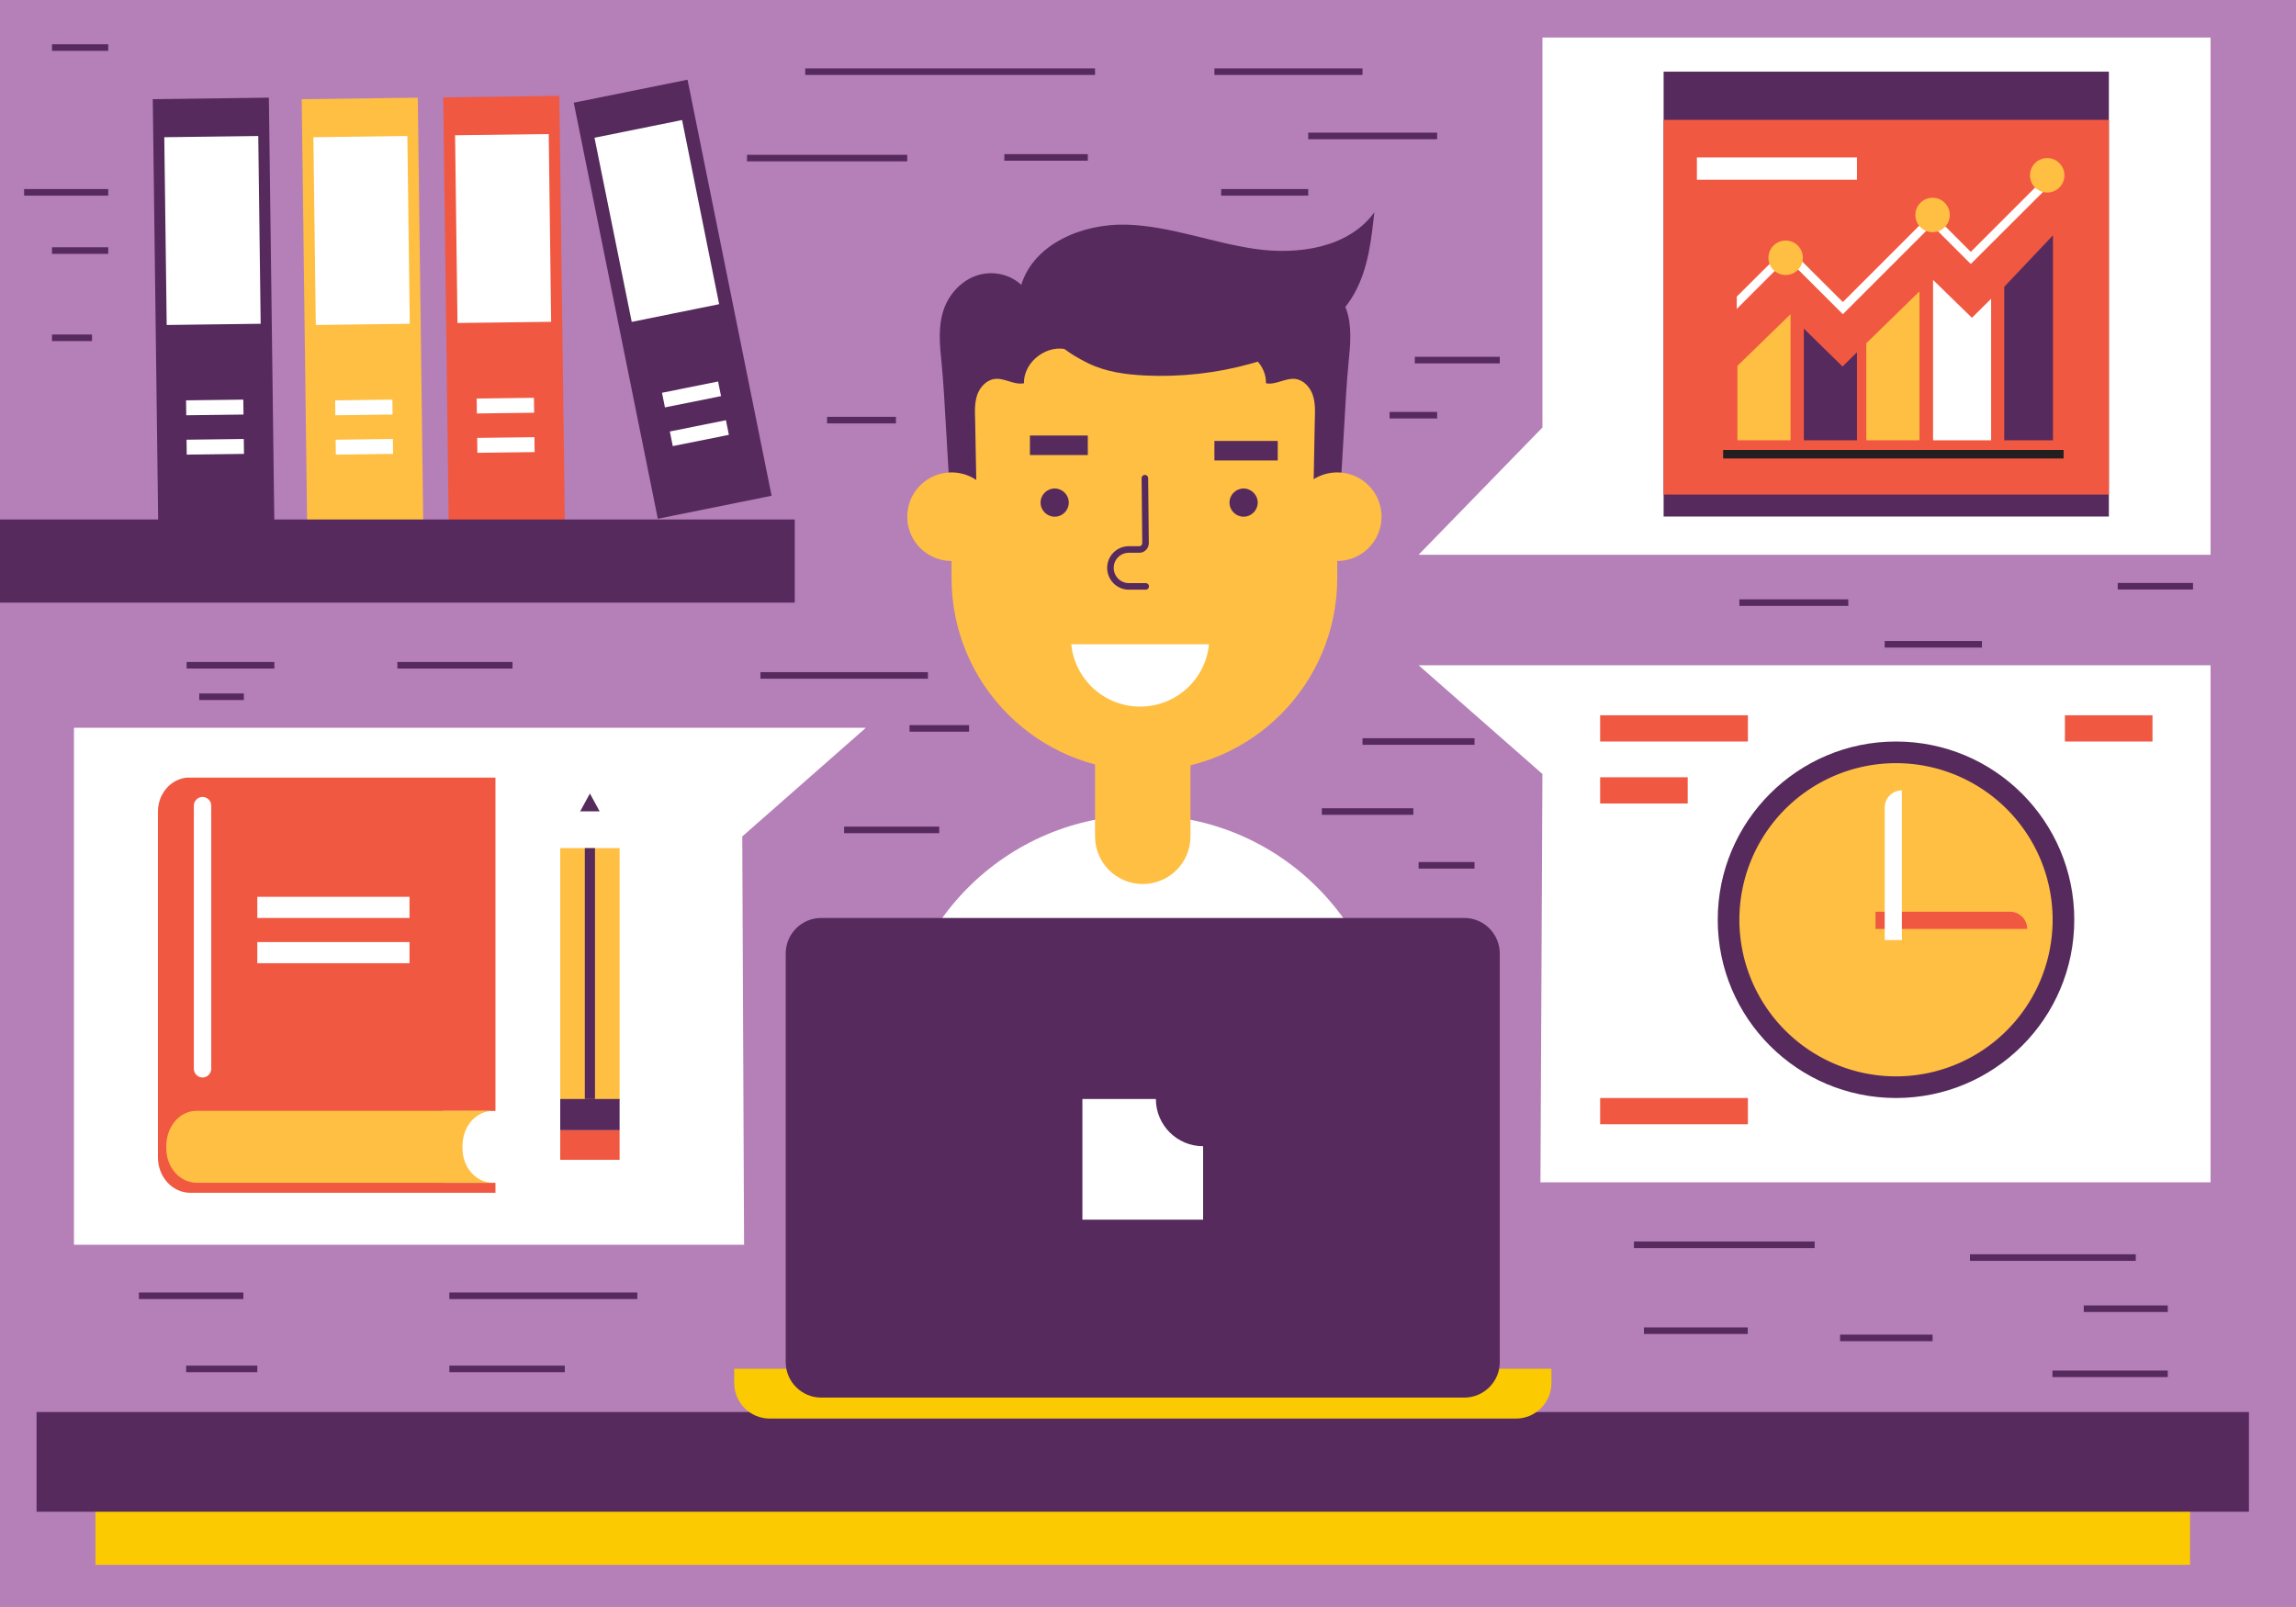 <?xml version="1.0" encoding="utf-8"?>
<svg id="master-artboard" viewBox="0 0 1400 980" version="1.1" xmlns="http://www.w3.org/2000/svg" x="0px" y="0px" style="enable-background:new 0 0 1400 980;" width="1400px" height="980px">

<rect x="0" y="0" width="1400" height="980" fill="#808080" stroke="none"/>

<path d="M 0 0 L 0 749.2 L 0 800.3 L 0 805.6 L 0 980 L 1400 980 L 1400 805.6 L 1400 800.3 L 1400 749.2 L 1400 0 Z" class="st0" style="fill: rgb(181, 127, 184);"/>
<g>
	<g>
		<g>
			
				<path d="M 185.6 60 H 256.4 V 319 H 185.6 V 60 Z" transform="matrix(1 -1.281846e-002 1.281846e-002 1 -2.411 2.849)" class="st1" style="fill: rgb(254, 191, 67);"/>
		</g>
		<g>
			
				<path d="M 191.8 83.3 H 249.1 V 197.8 H 191.8 V 83.3 Z" transform="matrix(1 -1.281853e-002 1.281853e-002 1 -1.783 2.837)" class="st2" style="fill: rgb(255, 255, 255);"/>
		</g>
		<g>
			<g>
				<path d="M 204.4 248.6 L 239.2 248.2" class="st2" style="fill: rgb(255, 255, 255);"/>
				
					<path d="M 204.4 243.9 H 239.3 V 253 H 204.4 V 243.9 Z" transform="matrix(1 -1.281846e-002 1.281846e-002 1 -3.166 2.864)" class="st2" style="fill: rgb(255, 255, 255);"/>
			</g>
			<g>
				<path d="M 204.7 272.7 L 239.5 272.3" class="st2" style="fill: rgb(255, 255, 255);"/>
				
					<path d="M 204.7 267.9 H 239.6 V 277 H 204.7 V 267.9 Z" transform="matrix(1 -1.281846e-002 1.281846e-002 1 -3.474 2.869)" class="st2" style="fill: rgb(255, 255, 255);"/>
			</g>
		</g>
	</g>
	<g>
		<g>
			
				<path d="M 94.8 60 H 165.6 V 319 H 94.8 V 60 Z" transform="matrix(1 -1.281846e-002 1.281846e-002 1 -2.418 1.684)" class="st3" style="fill: rgb(86, 42, 93);"/>
		</g>
		<g>
			
				<path d="M 100.9 83.3 H 158.2 V 197.8 H 100.9 V 83.3 Z" transform="matrix(1 -1.281853e-002 1.281853e-002 1 -1.791 1.672)" class="st2" style="fill: rgb(255, 255, 255);"/>
		</g>
		<g>
			<g>
				<path d="M 113.5 248.6 L 148.4 248.2" class="st2" style="fill: rgb(255, 255, 255);"/>
				
					<path d="M 113.5 243.9 H 148.4 V 253 H 113.5 V 243.9 Z" transform="matrix(1 -1.281846e-002 1.281846e-002 1 -3.174 1.699)" class="st2" style="fill: rgb(255, 255, 255);"/>
			</g>
			<g>
				<path d="M 113.8 272.7 L 148.7 272.3" class="st2" style="fill: rgb(255, 255, 255);"/>
				
					<path d="M 113.8 267.9 H 148.7 V 277 H 113.8 V 267.9 Z" transform="matrix(1 -1.281846e-002 1.281846e-002 1 -3.482 1.705)" class="st2" style="fill: rgb(255, 255, 255);"/>
			</g>
		</g>
	</g>
	<g>
		<g>
			
				<path d="M 271.9 58.9 H 342.7 V 317.9 H 271.9 V 58.9 Z" transform="matrix(1 -1.281846e-002 1.281846e-002 1 -2.389 3.955)" class="st4" style="fill: rgb(241, 88, 65);"/>
		</g>
		<g>
			
				<path d="M 278.2 82.1 H 335.3 V 196.6 H 278.2 V 82.1 Z" transform="matrix(1 -1.281853e-002 1.281853e-002 1 -1.762 3.943)" class="st2" style="fill: rgb(255, 255, 255);"/>
		</g>
		<g>
			<g>
				<path d="M 290.7 247.5 L 325.5 247.1" class="st2" style="fill: rgb(255, 255, 255);"/>
				
					<path d="M 290.7 242.8 H 325.6 V 251.9 H 290.7 V 242.8 Z" transform="matrix(1 -1.281846e-002 1.281846e-002 1 -3.145 3.97)" class="st2" style="fill: rgb(255, 255, 255);"/>
			</g>
			<g>
				<path d="M 291 271.6 L 325.8 271.1" class="st2" style="fill: rgb(255, 255, 255);"/>
				
					<path d="M 291 266.8 H 325.9 V 275.9 H 291 V 266.8 Z" transform="matrix(1 -1.281846e-002 1.281846e-002 1 -3.453 3.976)" class="st2" style="fill: rgb(255, 255, 255);"/>
			</g>
		</g>
	</g>
	<g>
		<g>
			
				<path d="M 374.8 53.3 H 445.6 V 312.2 H 374.8 V 53.3 Z" transform="matrix(0.98 -0.198 0.198 0.98 -28.011 84.604)" class="st3" style="fill: rgb(86, 42, 93);"/>
		</g>
		<g>
			<path d="M 438.5 185.5 L 385.2 196.3 L 362.5 84 L 415.9 73.2 Z" class="st2" style="fill: rgb(255, 255, 255);"/>
		</g>
		<g>
			<g>
				<path d="M 404.8 244 L 438.9 237.1" class="st2" style="fill: rgb(255, 255, 255);"/>
				
					<path d="M 404.4 236 H 439.3 V 245.1 H 404.4 V 236 Z" transform="matrix(0.98 -0.197 0.197 0.98 -39.147 87.911)" class="st2" style="fill: rgb(255, 255, 255);"/>
			</g>
			<g>
				<path d="M 409.5 267.6 L 443.7 260.7" class="st2" style="fill: rgb(255, 255, 255);"/>
				
					<path d="M 409.2 259.6 H 444.1 V 268.7 H 409.2 V 259.6 Z" transform="matrix(0.98 -0.197 0.197 0.98 -43.717 89.339)" class="st2" style="fill: rgb(255, 255, 255);"/>
			</g>
		</g>
	</g>
</g>
<path d="M 45.1 759.1 L 453.7 759.1 L 452.6 510.1 L 528 443.8 L 45.1 443.8 Z" class="st2" style="fill: rgb(255, 255, 255);"/>
<g>
	<path d="M 359.7 483.9 L 353.7 494.9 L 365.7 494.9 Z" class="st3" style="fill: rgb(86, 42, 93);"/>
	<path d="M 341.6 689.1 H 377.8 V 707.3 H 341.6 V 689.1 Z" class="st4" style="fill: rgb(241, 88, 65);"/>
	<path d="M 377.8 517.2 L 365.7 494.9 L 353.7 494.9 L 341.6 517.2 L 341.6 517.2 L 377.8 517.2 Z" class="st2" style="fill: rgb(255, 255, 255);"/>
	<path d="M 341.6 517.2 H 377.8 V 671.1 H 341.6 V 517.2 Z" class="st1" style="fill: rgb(254, 191, 67);"/>
	<path d="M 341.6 670.2 H 377.8 V 689.2 H 341.6 V 670.2 Z" class="st3" style="fill: rgb(86, 42, 93);"/>
	<path d="M 356.6 517.2 H 362.8 V 670.2 H 356.6 V 517.2 Z" class="st3" style="fill: rgb(86, 42, 93);"/>
</g>
<g>
	<g>
		<g>
			<path class="st2" d="M300.6,677.3h-1.3v0.1C299.8,677.4,300.2,677.3,300.6,677.3z" style="fill: rgb(255, 255, 255);"/>
		</g>
		<path class="st4" d="M270.2,721.3v-43.8h31.9V518v-43.8H114c-9.9,0.9-17.7,9.8-17.7,20.8v2.1v208.7c0,11.9,8.8,21.6,19.7,21.6&#10;&#9;&#9;&#9;h186.1v-6.1H270.2z" style="fill: rgb(241, 88, 65);"/>
		<g>
			<path class="st1" d="M102,693.4c-0.3,1.6-0.6,3.2-0.6,4.9v2.1c0,11.6,8.3,20.9,18.6,20.9h180.6c-10.3,0-18.6-9.4-18.6-20.9v-2.1&#10;&#9;&#9;&#9;&#9;c0-1.7,0.2-3.3,0.6-4.9c1.9-8.8,8.6-15.3,16.8-15.9v-0.1H120.1C111.3,677.3,104,684.2,102,693.4z" style="fill: rgb(254, 191, 67);"/>
		</g>
		<path class="st2" d="M123.5,657.1L123.5,657.1c-2.9,0-5.3-2.4-5.3-5.3V491.3c0-2.9,2.4-5.3,5.3-5.3h0c2.9,0,5.3,2.4,5.3,5.3v160.4&#10;&#9;&#9;&#9;C128.8,654.7,126.4,657.1,123.5,657.1z" style="fill: rgb(255, 255, 255);"/>
	</g>
	<g>
		<path d="M 121.5 500.7 L 121.5 657.1" class="st2" style="fill: rgb(255, 255, 255);"/>
	</g>
	<g>
		<g>
			<path d="M 156.9 546.9 H 249.7 V 559.8 H 156.9 V 546.9 Z" class="st2" style="fill: rgb(255, 255, 255);"/>
		</g>
		<g>
			<path d="M 156.9 574.5 H 249.7 V 587.4 H 156.9 V 574.5 Z" class="st2" style="fill: rgb(255, 255, 255);"/>
		</g>
	</g>
</g>
<g>
	<path d="M 1347.9 721 L 939.3 721 L 940.5 472 L 865 405.7 L 1347.9 405.7 Z" class="st2" style="fill: rgb(255, 255, 255);"/>
	<path d="M 975.7 436.2 H 1065.8 V 452.2 H 975.7 V 436.2 Z" class="st4" style="fill: rgb(241, 88, 65);"/>
	<path d="M 975.7 474 H 1029.1 V 490 H 975.7 V 474 Z" class="st4" style="fill: rgb(241, 88, 65);"/>
	<path d="M 975.7 669.6 H 1065.8 V 685.6 H 975.7 V 669.6 Z" class="st4" style="fill: rgb(241, 88, 65);"/>
	<path d="M 1259.1 436.2 H 1312.5 V 452.2 H 1259.1 V 436.2 Z" class="st4" style="fill: rgb(241, 88, 65);"/>
	<g>
		<path class="st3" d="M1264.8,560.9c0,60.1-48.7,108.7-108.7,108.7c-60,0-108.7-48.7-108.7-108.7c0-60,48.7-108.7,108.7-108.7&#10;&#9;&#9;&#9;C1216.1,452.2,1264.8,500.8,1264.8,560.9z" style="fill: rgb(86, 42, 93);"/>
	</g>
	<path d="M 1251.6 560.9 A 95.5 95.5 0 0 1 1156.1 656.4 A 95.5 95.5 0 0 1 1060.6 560.9 A 95.5 95.5 0 0 1 1156.1 465.4 A 95.5 95.5 0 0 1 1251.6 560.9 Z" class="st1" style="fill: rgb(254, 191, 67);"/>
	<path class="st4" d="M1236.1,566.5l-92.5,0V556l82,0C1231.4,556,1236.1,560.7,1236.1,566.5L1236.1,566.5z" style="fill: rgb(241, 88, 65);"/>
	<path class="st2" d="M1159.7,482v91.3h-10.5v-80.8C1149.2,486.7,1153.9,482,1159.7,482L1159.7,482z" style="fill: rgb(255, 255, 255);"/>
</g>
<g>
	<path d="M 1347.9 338.3 L 865 338.3 L 940.5 260.7 L 940.5 22.9 L 1347.9 22.9 Z" class="st2" style="fill: rgb(255, 255, 255);"/>
	<g>
		<g>
			<path d="M 1014.4 43.7 H 1285.9 V 315 H 1014.4 V 43.7 Z" class="st3" style="fill: rgb(86, 42, 93);"/>
		</g>
		<g>
			<path d="M 1014.4 73.1 H 1285.9 V 301.6 H 1014.4 V 73.1 Z" class="st4" style="fill: rgb(241, 88, 65);"/>
		</g>
		<g>
			<g>
				<g>
					<path d="M 1248.5 106.8 L 1201.7 153.6 L 1178 129.9 L 1123.7 184.2 L 1089.7 150.3 L 1059 180.9 L 1059 188.4 L 1089.7 157.7 L 1123.7 191.6 L 1178 137.3 L 1201.7 161 L 1252.2 110.6 Z" class="st2" style="fill: rgb(255, 255, 255);"/>
				</g>
				<g>
					<path d="M 1045.6 230 L 1045.6 268.5" class="st2" style="fill: rgb(255, 255, 255);"/>
				</g>
				<g>
					<path d="M 1059.2 217.3 L 1059.2 268.5" class="st2" style="fill: rgb(255, 255, 255);"/>
				</g>
				<g>
					<path d="M 1072.8 204.3 L 1072.8 268.5" class="st2" style="fill: rgb(255, 255, 255);"/>
				</g>
				<g>
					<path d="M 1086.3 190.2 L 1086.3 268.5" class="st2" style="fill: rgb(255, 255, 255);"/>
				</g>
				<g>
					<path d="M 1099.9 198.7 L 1099.9 268.5" class="st2" style="fill: rgb(255, 255, 255);"/>
				</g>
				<g>
					<path d="M 1113.5 212 L 1113.5 268.5" class="st2" style="fill: rgb(255, 255, 255);"/>
				</g>
				<g>
					<path d="M 1127 217.6 L 1127 268.5" class="st2" style="fill: rgb(255, 255, 255);"/>
				</g>
				<g>
					<path d="M 1140.6 204.9 L 1140.6 268.5" class="st2" style="fill: rgb(255, 255, 255);"/>
				</g>
				<g>
					<path d="M 1154.2 190.5 L 1154.2 268.5" class="st2" style="fill: rgb(255, 255, 255);"/>
				</g>
				<g>
					<path d="M 1167.8 177.7 L 1167.8 268.5" class="st2" style="fill: rgb(255, 255, 255);"/>
					<path d="M 1170.4 268.5 L 1138 268.5 L 1138 209.3 L 1170.4 177.7 Z" class="st1" style="fill: rgb(254, 191, 67);"/>
					<path d="M 1091.8 268.5 L 1059.4 268.5 L 1059.4 223.1 L 1091.8 191.6 Z" class="st1" style="fill: rgb(254, 191, 67);"/>
				</g>
				<path d="M 1181.4 170.7 L 1181.4 268.5" class="st2" style="fill: rgb(255, 255, 255);"/>
				<g>
					<path d="M 1194.9 185.1 L 1194.9 268.5" class="st2" style="fill: rgb(255, 255, 255);"/>
				</g>
				<g>
					<path d="M 1208.5 184 L 1208.5 268.5" class="st2" style="fill: rgb(255, 255, 255);"/>
					<path d="M 1202.4 193.8 L 1178.7 170.7 L 1178.7 268.5 L 1214.1 268.5 L 1214.1 182.2 Z" class="st2" style="fill: rgb(255, 255, 255);"/>
					<path d="M 1123.5 223.5 L 1099.9 200.4 L 1099.9 268.5 L 1132.3 268.5 L 1132.3 214.8 Z" class="st3" style="fill: rgb(86, 42, 93);"/>
				</g>
				<g>
					<path d="M 1222.1 170.7 L 1222.1 268.5" class="st2" style="fill: rgb(255, 255, 255);"/>
				</g>
				<g>
					<path d="M 1235.6 157.9 L 1235.6 268.5" class="st2" style="fill: rgb(255, 255, 255);"/>
				</g>
				<g>
					<path d="M 1249.2 143.5 L 1249.2 268.5" class="st2" style="fill: rgb(255, 255, 255);"/>
					<path d="M 1251.8 268.5 L 1222.1 268.5 L 1222.1 174.9 L 1251.8 143.5 Z" class="st3" style="fill: rgb(86, 42, 93);"/>
				</g>
			</g>
			<g>
				<path class="st1" d="M1099.3,157.2c0,5.8-4.7,10.5-10.5,10.5c-5.8,0-10.5-4.7-10.5-10.5c0-5.8,4.7-10.5,10.5-10.5&#10;&#9;&#9;&#9;&#9;&#9;C1094.5,146.6,1099.3,151.3,1099.3,157.2z" style="fill: rgb(254, 191, 67);"/>
			</g>
			<g>
				<path class="st1" d="M1188.9,131.1c0,5.8-4.7,10.5-10.5,10.5c-5.8,0-10.5-4.7-10.5-10.5c0-5.8,4.7-10.5,10.5-10.5&#10;&#9;&#9;&#9;&#9;&#9;C1184.2,120.6,1188.9,125.3,1188.9,131.1z" style="fill: rgb(254, 191, 67);"/>
			</g>
			<g>
				<path class="st1" d="M1258.8,106.9c0,5.8-4.7,10.5-10.5,10.5c-5.8,0-10.5-4.7-10.5-10.5c0-5.8,4.7-10.5,10.5-10.5&#10;&#9;&#9;&#9;&#9;&#9;C1254.1,96.4,1258.8,101.1,1258.8,106.9z" style="fill: rgb(254, 191, 67);"/>
			</g>
			<g>
				<path d="M 1043.6 277 L 1258.3 277" class="st2" style="fill: rgb(255, 255, 255);"/>
				<path d="M 1050.7 274.4 H 1258.3 V 279.6 H 1050.7 V 274.4 Z" class="st5" style="fill: rgb(35, 31, 32);"/>
			</g>
		</g>
		<g>
			<g>
				<path d="M 1045.8 102.4 L 1142.6 102.4" class="st2" style="fill: rgb(255, 255, 255);"/>
			</g>
			<g>
				<path d="M 1045.8 118.8 L 1093.5 118.8" class="st2" style="fill: rgb(255, 255, 255);"/>
				<path d="M 1034.7 96 H 1132.3 V 109.6 H 1034.7 V 96 Z" class="st2" style="fill: rgb(255, 255, 255);"/>
			</g>
		</g>
	</g>
</g>
<g>
	<g>
		<path class="st2" d="M847.3,818.4V647.6c0-83.1-67.4-150.5-150.5-150.5l0,0c-83.1,0-150.5,67.4-150.5,150.5v170.8" style="fill: rgb(255, 255, 255);"/>
	</g>
	<g>
		<path class="st1" d="M667.7,510c0,16.1,13,29.1,29.1,29.1l0,0c16.1,0,29.1-13,29.1-29.1v-96.9c0-16.1-13-29.1-29.1-29.1l0,0&#10;&#9;&#9;&#9;c-16.1,0-29.1,13-29.1,29.1V510z" style="fill: rgb(254, 191, 67);"/>
	</g>
	<g>
		<path class="st1" d="M580.2,198.4v154.1c0,65,52.7,117.6,117.6,117.6l0,0c65,0,117.6-52.7,117.6-117.6V194.9" style="fill: rgb(254, 191, 67);"/>
	</g>
	<g>
		<path class="st3" d="M622.6,174.1c7.6-25.5,37.7-37.9,64.3-37.1c26.6,0.8,52.1,11,78.4,14.8c26.4,3.8,57-0.7,72.7-22.3&#10;&#9;&#9;&#9;c-1.8,16.6-3.7,33.7-11.6,48.4c-12.6,23.4-38.2,36.8-63.8,43.9c-20.8,5.8-42.6,8.2-64.2,7.2c-12-0.6-24.1-2.2-34.9-7.5&#10;&#9;&#9;&#9;c-10.8-5.3-23.5-13.3-26.4-24.9" style="fill: rgb(86, 42, 93);"/>
	</g>
	<g>
		<path class="st3" d="M580.4,315.1h15.3l-1.1-58.9c-0.2-5.1-0.4-10.3,1.2-15.2c1.6-4.8,5.6-9.2,10.6-9.9c6.1-0.8,12,3.9,18,2.6&#10;&#9;&#9;&#9;c-0.4-13.3,14.7-24.5,27.3-20.2l-27.1-37.7c-6.5-8-18.1-11-28-8.1c-9.9,2.9-17.7,11.2-21.1,20.9c-3.6,10.3-2.5,21.6-1.4,32.4&#10;&#9;&#9;&#9;C576.2,240.8,578.3,295.3,580.4,315.1z" style="fill: rgb(86, 42, 93);"/>
	</g>
	<g>
		<path class="st3" d="M771.9,233.7c6,1.3,11.9-3.4,18-2.6c5.1,0.7,9,5.1,10.6,9.9c1.6,4.8,1.4,10.1,1.2,15.2l-1.1,58.9H816&#10;&#9;&#9;&#9;c2.1-19.8,4.2-74.3,6.3-94.1c1.1-10.9,2.2-22.1-1.4-32.4c-3.4-9.7-11.3-18-21.1-20.9c-9.9-2.9-21.5,0.1-28,8.1l-27.1,37.7&#10;&#9;&#9;&#9;C757.2,209.2,772.4,220.4,771.9,233.7z" style="fill: rgb(86, 42, 93);"/>
	</g>
	<g>
		<g>
			<path class="st2" d="M737.2,392.9c-2.1,21.4-20.1,38-42,38c-21.9,0-39.9-16.7-42-38H737.2z" style="fill: rgb(255, 255, 255);"/>
		</g>
	</g>
	<g>
		<path class="st3" d="M749.7,306.5c0,4.8,3.9,8.6,8.6,8.6c4.8,0,8.6-3.9,8.6-8.6c0-4.7-3.9-8.6-8.6-8.6&#10;&#9;&#9;&#9;C753.6,297.9,749.7,301.7,749.7,306.5z" style="fill: rgb(86, 42, 93);"/>
	</g>
	<g>
		<path class="st3" d="M634.5,306.5c0,4.8,3.9,8.6,8.6,8.6c4.8,0,8.6-3.9,8.6-8.6c0-4.8-3.9-8.6-8.6-8.6&#10;&#9;&#9;&#9;C638.4,297.9,634.5,301.7,634.5,306.5z" style="fill: rgb(86, 42, 93);"/>
	</g>
	<g>
		<g>
			<path class="st6" d="M698.1,291.6l0.4,39.6c0,2.1-1.7,3.9-3.8,3.9h-6.4c-6.2,0-11.2,5-11.2,11.2l0,0c0,6.2,5,11.3,11.2,11.3h10.3&#10;&#9;&#9;&#9;&#9;" style="fill: none; stroke: rgb(86, 42, 93); stroke-width: 4; stroke-linecap: round; stroke-linejoin: round; stroke-miterlimit: 10;"/>
		</g>
	</g>
	<path d="M 740.5 268.9 H 779.1 V 280.8 H 740.5 V 268.9 Z" class="st3" style="fill: rgb(86, 42, 93);"/>
	<path d="M 628 265.6 H 663.3 V 277.5 H 628 V 265.6 Z" class="st3" style="fill: rgb(86, 42, 93);"/>
	<path d="M 607.2 315.1 A 27 27 0 0 1 580.2 342.1 A 27 27 0 0 1 553.2 315.1 A 27 27 0 0 1 580.2 288.1 A 27 27 0 0 1 607.2 315.1 Z" class="st1" style="fill: rgb(254, 191, 67);"/>
	<path d="M 842.4 315.1 A 27 27 0 0 1 815.4 342.1 A 27 27 0 0 1 788.4 315.1 A 27 27 0 0 1 815.4 288.1 A 27 27 0 0 1 842.4 315.1 Z" class="st1" style="fill: rgb(254, 191, 67);"/>
</g>
<path d="M 58.2 911.8 H 1335.4 V 954.3 H 58.2 V 911.8 Z" class="st7" style="fill: rgb(251, 202, 1);"/>
<path d="M 22.3 861.1 H 1371.3 V 921.9 H 22.3 V 861.1 Z" class="st3" style="fill: rgb(86, 42, 93);"/>
<path d="M 0 316.8 H 484.6 V 367.5 H 0 V 316.8 Z" class="st3" style="fill: rgb(86, 42, 93);"/>
<g>
	<g>
		<g>
			<g>
				<path class="st7" d="M447.7,843.4c0,12,9.7,21.7,21.7,21.7h454.9c12,0,21.7-9.7,21.7-21.7v-8.7H447.7V843.4z" style="fill: rgb(251, 202, 1);"/>
			</g>
		</g>
	</g>
	<g>
		<path class="st3" d="M914.5,830.6c0,12-9.7,21.7-21.7,21.7h-392c-12,0-21.7-9.7-21.7-21.7V581.5c0-12,9.7-21.7,21.7-21.7h392&#10;&#9;&#9;&#9;c12,0,21.7,9.7,21.7,21.7V830.6z" style="fill: rgb(86, 42, 93);"/>
	</g>
	<path class="st2" d="M704.8,670.2H660c0,0,0,0,0,0v73.6c0,0,0,0,0,0h73.6c0,0,0,0,0,0V699C717.7,699,704.8,686.1,704.8,670.2z" style="fill: rgb(255, 255, 255);"/>
</g>
<g>
	<path d="M 31.7 29 L 66 29" class="st8" style="fill: none; stroke: rgb(86, 42, 93); stroke-width: 4; stroke-miterlimit: 10;"/>
	<path d="M 31.7 152.8 L 66 152.8" class="st8" style="fill: none; stroke: rgb(86, 42, 93); stroke-width: 4; stroke-miterlimit: 10;"/>
	<path d="M 31.7 206 L 56.1 206" class="st8" style="fill: none; stroke: rgb(86, 42, 93); stroke-width: 4; stroke-miterlimit: 10;"/>
	<path d="M 14.7 117.3 L 66 117.3" class="st8" style="fill: none; stroke: rgb(86, 42, 93); stroke-width: 4; stroke-miterlimit: 10;"/>
	<path d="M 491 43.7 L 667.7 43.7" class="st8" style="fill: none; stroke: rgb(86, 42, 93); stroke-width: 4; stroke-miterlimit: 10;"/>
	<path d="M 455.5 96.4 L 553.2 96.4" class="st8" style="fill: none; stroke: rgb(86, 42, 93); stroke-width: 4; stroke-miterlimit: 10;"/>
	<path d="M 612.4 96 L 663.3 96" class="st8" style="fill: none; stroke: rgb(86, 42, 93); stroke-width: 4; stroke-miterlimit: 10;"/>
	<path d="M 740.5 43.7 L 830.8 43.7" class="st8" style="fill: none; stroke: rgb(86, 42, 93); stroke-width: 4; stroke-miterlimit: 10;"/>
	<path d="M 797.7 82.9 L 876.3 82.9" class="st8" style="fill: none; stroke: rgb(86, 42, 93); stroke-width: 4; stroke-miterlimit: 10;"/>
	<path d="M 744.6 117.3 L 797.7 117.3" class="st8" style="fill: none; stroke: rgb(86, 42, 93); stroke-width: 4; stroke-miterlimit: 10;"/>
	<path d="M 862.7 219.6 L 914.5 219.6" class="st8" style="fill: none; stroke: rgb(86, 42, 93); stroke-width: 4; stroke-miterlimit: 10;"/>
	<path d="M 847.3 253.2 L 876.3 253.2" class="st8" style="fill: none; stroke: rgb(86, 42, 93); stroke-width: 4; stroke-miterlimit: 10;"/>
	<path d="M 504.3 256.2 L 546.3 256.2" class="st8" style="fill: none; stroke: rgb(86, 42, 93); stroke-width: 4; stroke-miterlimit: 10;"/>
	<path d="M 463.7 411.9 L 565.8 411.9" class="st8" style="fill: none; stroke: rgb(86, 42, 93); stroke-width: 4; stroke-miterlimit: 10;"/>
	<path d="M 554.6 444.2 L 590.9 444.2" class="st8" style="fill: none; stroke: rgb(86, 42, 93); stroke-width: 4; stroke-miterlimit: 10;"/>
	<path d="M 514.7 506.1 L 572.7 506.1" class="st8" style="fill: none; stroke: rgb(86, 42, 93); stroke-width: 4; stroke-miterlimit: 10;"/>
	<path d="M 242.3 405.7 L 312.5 405.7" class="st8" style="fill: none; stroke: rgb(86, 42, 93); stroke-width: 4; stroke-miterlimit: 10;"/>
	<path d="M 113.8 405.7 L 167.3 405.7" class="st8" style="fill: none; stroke: rgb(86, 42, 93); stroke-width: 4; stroke-miterlimit: 10;"/>
	<path d="M 121.5 424.9 L 148.7 424.9" class="st8" style="fill: none; stroke: rgb(86, 42, 93); stroke-width: 4; stroke-miterlimit: 10;"/>
	<path d="M 84.7 790.2 L 148.4 790.2" class="st8" style="fill: none; stroke: rgb(86, 42, 93); stroke-width: 4; stroke-miterlimit: 10;"/>
	<path d="M 113.5 834.8 L 156.9 834.8" class="st8" style="fill: none; stroke: rgb(86, 42, 93); stroke-width: 4; stroke-miterlimit: 10;"/>
	<path d="M 274 790.2 L 388.6 790.2" class="st8" style="fill: none; stroke: rgb(86, 42, 93); stroke-width: 4; stroke-miterlimit: 10;"/>
	<path d="M 274 834.8 L 344.4 834.8" class="st8" style="fill: none; stroke: rgb(86, 42, 93); stroke-width: 4; stroke-miterlimit: 10;"/>
	<path d="M 830.8 452.2 L 899.1 452.2" class="st8" style="fill: none; stroke: rgb(86, 42, 93); stroke-width: 4; stroke-miterlimit: 10;"/>
	<path d="M 806 494.9 L 861.8 494.9" class="st8" style="fill: none; stroke: rgb(86, 42, 93); stroke-width: 4; stroke-miterlimit: 10;"/>
	<path d="M 865 527.7 L 899.1 527.7" class="st8" style="fill: none; stroke: rgb(86, 42, 93); stroke-width: 4; stroke-miterlimit: 10;"/>
	<path d="M 1060.6 367.5 L 1127 367.5" class="st8" style="fill: none; stroke: rgb(86, 42, 93); stroke-width: 4; stroke-miterlimit: 10;"/>
	<path d="M 1149.2 392.9 L 1208.5 392.9" class="st8" style="fill: none; stroke: rgb(86, 42, 93); stroke-width: 4; stroke-miterlimit: 10;"/>
	<path d="M 1291.3 357.5 L 1337.2 357.5" class="st8" style="fill: none; stroke: rgb(86, 42, 93); stroke-width: 4; stroke-miterlimit: 10;"/>
	<path d="M 996.3 759.1 L 1106.5 759.1" class="st8" style="fill: none; stroke: rgb(86, 42, 93); stroke-width: 4; stroke-miterlimit: 10;"/>
	<path d="M 1002.4 811.5 L 1065.7 811.5" class="st8" style="fill: none; stroke: rgb(86, 42, 93); stroke-width: 4; stroke-miterlimit: 10;"/>
	<path d="M 1122 815.9 L 1178.4 815.9" class="st8" style="fill: none; stroke: rgb(86, 42, 93); stroke-width: 4; stroke-miterlimit: 10;"/>
	<path d="M 1201.2 766.9 L 1302.3 766.9" class="st8" style="fill: none; stroke: rgb(86, 42, 93); stroke-width: 4; stroke-miterlimit: 10;"/>
	<path d="M 1270.6 798.1 L 1321.8 798.1" class="st8" style="fill: none; stroke: rgb(86, 42, 93); stroke-width: 4; stroke-miterlimit: 10;"/>
	<path d="M 1251.5 837.8 L 1321.8 837.8" class="st8" style="fill: none; stroke: rgb(86, 42, 93); stroke-width: 4; stroke-miterlimit: 10;"/>
</g>
</svg>